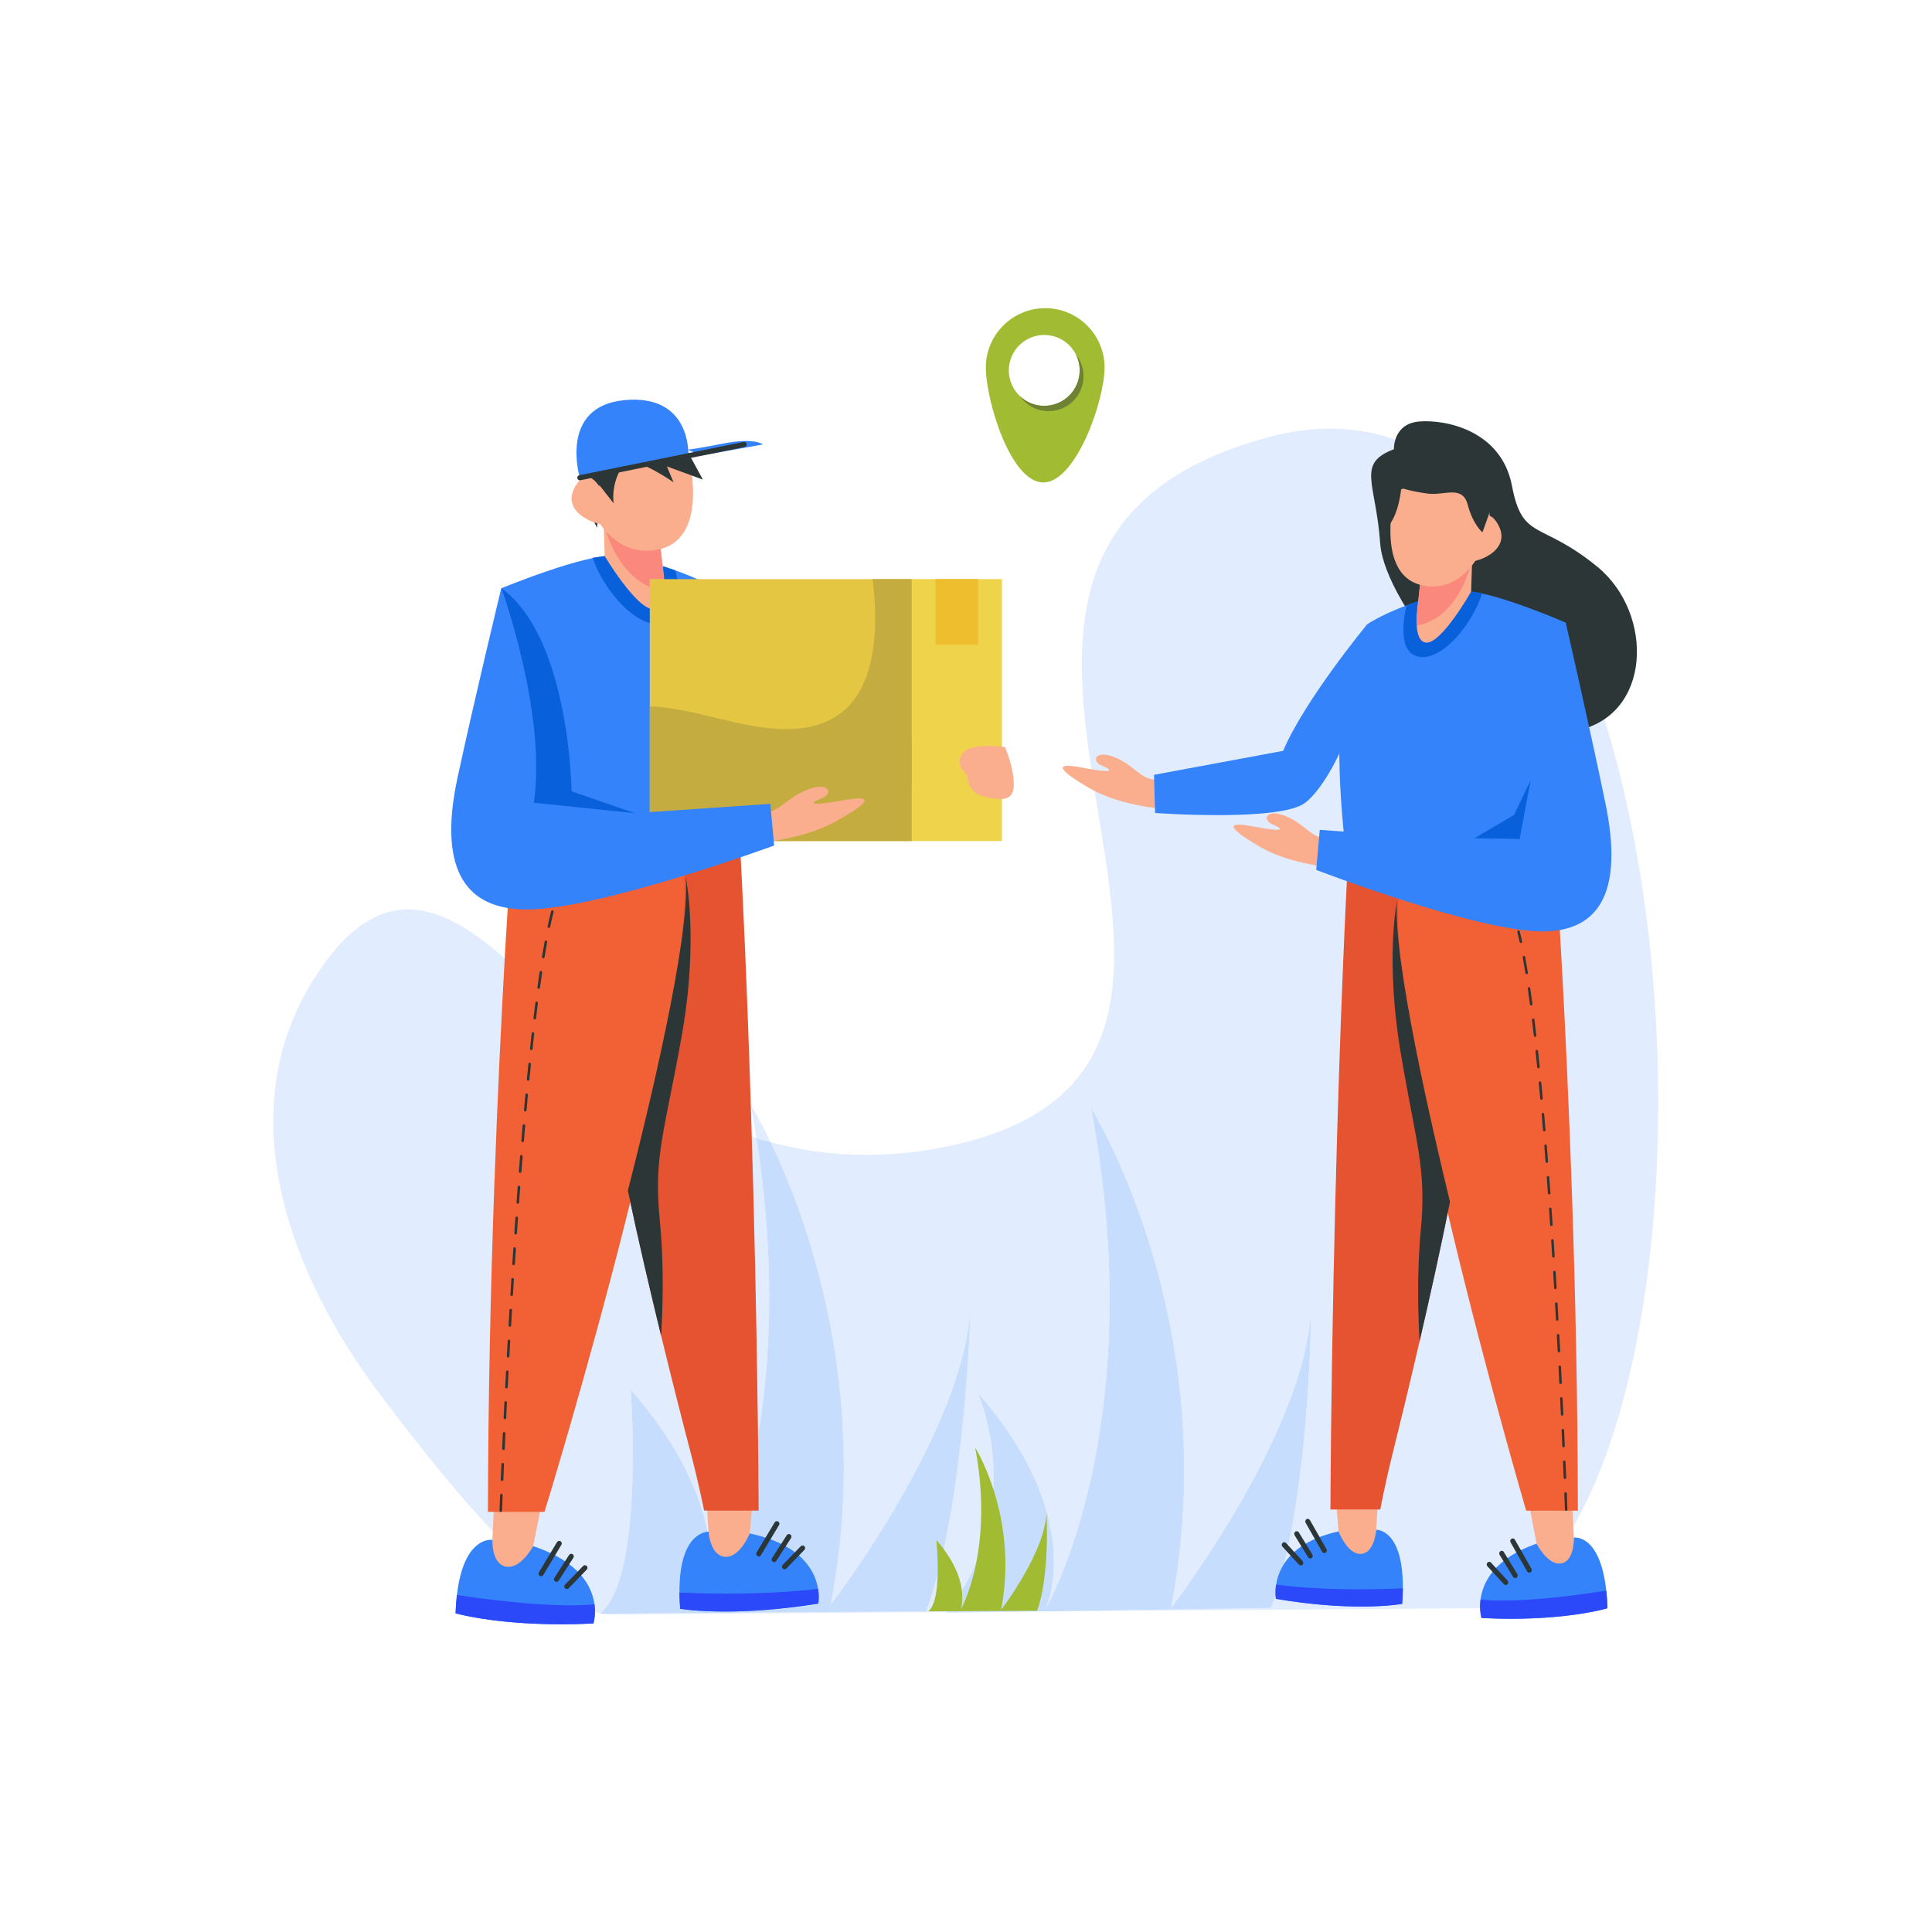 <?xml version="1.0" encoding="utf-8"?>
<!-- Generator: Adobe Illustrator 26.2.1, SVG Export Plug-In . SVG Version: 6.00 Build 0)  -->
<svg version="1.1"
	 id="svg2" sodipodi:docname="courier.eps" xmlns:cc="http://creativecommons.org/ns#" xmlns:dc="http://purl.org/dc/elements/1.1/" xmlns:inkscape="http://www.inkscape.org/namespaces/inkscape" xmlns:rdf="http://www.w3.org/1999/02/22-rdf-syntax-ns#" xmlns:sodipodi="http://sodipodi.sourceforge.net/DTD/sodipodi-0.dtd" xmlns:svg="http://www.w3.org/2000/svg"
	 xmlns="http://www.w3.org/2000/svg" xmlns:xlink="http://www.w3.org/1999/xlink" x="0px" y="0px" viewBox="0 0 2666.7 2666.7"
	 style="enable-background:new 0 0 2666.7 2666.7;" xml:space="preserve">
<style type="text/css">
	.st0{fill:#E1EDFE;}
	.st1{fill:#C7DDFD;}
	.st2{fill:#3483FA;}
	.st3{fill:#FAAE8E;}
	.st4{fill:#E55330;}
	.st5{fill:#2C3637;}
	.st6{fill:#FA887D;}
	.st7{fill:#0860DB;}
	.st8{fill:#E5C642;}
	.st9{fill:#EFD34B;}
	.st10{fill:#EEBE2F;}
	.st11{fill:#C4AC40;}
	.st12{fill:#CCB747;}
	.st13{fill:#F26135;}
	.st14{fill:#2B48F9;}
	.st15{fill:#A1BC32;}
	.st16{fill:#6E8134;}
</style>
<g id="g10" transform="matrix(1.333,0,0,-1.333,0,2666.667)" inkscape:groupmode="layer" inkscape:label="ink_ext_XXXXXX">
	<g id="g12" transform="scale(0.1)">
		<path id="path16" class="st0" d="M6307.6,3287c-25.4,0-51.9,2.7-79.3,8l3362.9,26c413.9,1138.4,459.7,3172.2,459.7,3174.2l0,0l0,0
			C9999.2,5201,8601.4,3389.1,8601.4,3389.1c428.1,2218.5-255.7,4027.4-621.5,4788.6c312.8-84.5,643.1-131.4,990.9-131.4
			c260.3,0,530.3,26.3,810.3,82.6c4251.9,856-1165.9,6142.6,3360.4,7351c219.4,58.5,429.9,86.6,630.9,86.6
			c238.2,0,463.6-39.3,676.2-113.3c-17.2-54.6-15.3-99.8-15.3-99.8c-393-149.3-185.6-344.5-141.9-976.1
			c11.8-171.2,107.1-403.1,255.6-647.4c-150.9-57.7-291.7-124.8-390-188.8c0,0-218.9-343.2-276.2-991.8
			c-57.3-648.5,95.5-1701.6,95.5-1701.6l2171-225c0,0-118.8,972.4-111.1,1819.8c53.3-10.8,105.9-16.5,157.1-16.5
			c40,0,79.4,3.5,117.7,10.7c117.2,21.9,217.7,63.7,301.8,120.6c909.8-2911.6,693.1-7112.1-557.5-8711.3
			c-84.9,57.7-144.8,175.4-144.8,175.4c-442.2-154.8-557.6-405.3-580.1-578.6c-3.4-25.6-4.7-49.5-4.7-71.2c0-6.4,0.2-12.7,0.4-18.7
			c-580.1-4.3-2521.4-18.4-4454.5-32.6l2289.6,35.3c16.1,44.2,31.5,89.6,46.4,136.2c1.2-26.9,4.3-42.6,4.3-42.6
			c366.2-62,664.3-79.3,882.8-79.4c275.4,0,424.4,27.5,424.4,27.5c4.2,58,6.7,111.5,7,161.2l0,0l0,0
			c4.1,594.9-254.1,606.7-274.7,606.7c-0.8,0-1.3,0-1.3,0s-14.6-239.6-155.9-250.2c-3.1-0.2-6.1-0.3-9.2-0.3
			c-136.1-0.1-224.7,233.5-224.7,233.5c-311.8-69.8-476.5-201.8-562.5-332.5c277.5,1139.6,277.6,2646,277.6,2646
			c-51.8-1294.3-1449.5-3106.1-1449.5-3106.1c569.4,2950.7-828.3,5176.8-828.3,5176.8c621.2-3313.2-465.9-5176.8-465.9-5176.8
			s433,930.2-705.9,2224.4c0,0,531.7-1180.8-322.6-2267.5c-1875-13.7-3489.7-25.5-3493-25.5C6309.3,3287,6308.4,3287,6307.6,3287
			 M6214.4,3297.8c-17.6,3.9-35.6,8.8-54,14.6c0,2.4,0,4.8,0,7.3c0,22.5-1.4,47.4-5.1,74c-24.6,180.3-150.9,440.8-634.6,601.7
			c0,0-46.9-87.6-117.5-150.9c-631.5,599.4-1297.9,1497-1469,1723.4c-934.5,1236.7-1549.3,2896.6-701.9,4272
			c335.3,544.2,667,748.5,993.6,748.5c690.9,0,1359.8-913.1,1996.4-1452.4c469.9-398,1006.5-726.5,1610.3-915.4
			c334.6-2130.6-39.8-3616.1-306.1-4335.9c-3-0.2-6-0.3-9-0.3c-3.3,0-6.7,0.1-10,0.4C7353,3895.8,7337,4145,7337,4145s-0.5,0-1.4,0
			c-1.8,0-5.4-0.1-10.4-0.6c-75,383.2-283.9,890.6-794.5,1470.8C6530.7,5615.2,6675.7,3667.9,6214.4,3297.8"/>
		<path id="path18" class="st0" d="M9796.3,3303.8c2.3,2.9,4.6,5.8,6.9,8.7c350,2.6,709,5.2,1068.4,7.8L9796.3,3303.8"/>
		<path id="path20" class="st1" d="M9803.2,3312.5c854.3,1086.7,322.6,2267.5,322.6,2267.5c1138.9-1294.2,705.9-2224.4,705.9-2224.4
			s1087.1,1863.6,465.9,5176.8c0,0,1397.7-2226.1,828.3-5176.8c0,0,1397.7,1811.8,1449.5,3106.1c0,0-0.1-1506.4-277.6-2646
			c-51.3-78-74.6-155.5-84.4-219.1c-4.8-31.4-6.3-59.3-6.3-82.2c0-8.2,0.2-15.8,0.5-22.6c-14.9-46.6-30.3-92-46.4-136.2
			l-2289.6-35.3C10512.2,3317.7,10153.2,3315.1,9803.2,3312.5"/>
		<path id="path22" class="st0" d="M6210.6,3294.8c1.3,1,2.5,2,3.8,3c4.6-1,9.3-2,13.9-2.8L6210.6,3294.8 M7979.9,8177.7
			c-49.5,13.3-98.7,27.7-147.3,42.9c-17.8,113.2-37.6,228.5-59.5,345.3C7773.1,8565.9,7859.2,8428.9,7979.9,8177.7"/>
		<path id="path24" class="st1" d="M6228.3,3295c-4.6,0.8-9.3,1.8-13.9,2.8c461.3,370.1,316.3,2317.4,316.3,2317.4
			c510.6-580.2,719.4-1087.6,794.5-1470.8c-56.2-5.5-294.1-62.2-290-630.4l0,0l0,0c0.3-51.6,3-107.3,7.7-167.6
			c0,0,163-28.6,464.2-28.6c239,0,565,18,965.6,82.6c0,0,5.3,25.7,5.3,67.8c0,23.8-1.7,52.8-7,85.4
			c-28.7,176.9-162.9,457.8-707.6,573.7c0,0-93-233.1-236.8-242.6c266.3,719.8,640.6,2205.3,306.1,4335.9
			c48.6-15.2,97.8-29.6,147.3-42.9c365.8-761.2,1049.6-2570.1,621.5-4788.6c0,0,1397.7,1811.9,1449.5,3106.1
			c0-2-45.8-2035.8-459.7-3174.2L6228.3,3295 M10050.9,6495.2L10050.9,6495.2L10050.9,6495.2"/>
		<path id="path26" class="st2" d="M7438.8,13895.3c0,0,708.7-816,951.9-1363.2l1462.6-258.1l-12-411c0,0-1412.8-97.8-1699.8,109.7
			C7854.7,12180.3,7394.5,13052,7438.8,13895.3"/>
		<path id="path28" class="st3" d="M7295.9,4777.2l69-1065l361.5-9.8l99.2,1134.1l-570-63.8"/>
		<path id="path30" class="st2" d="M8472.6,3400.4c-905.5-145.9-1429.8-54-1429.8-54c-4.7,60.3-7.3,116-7.7,167.6
			c-4.7,644.3,301.8,631,301.8,631s16-249.2,170.6-260.2c154.6-11.4,255.9,242.5,255.9,242.5c544.7-115.9,678.9-396.8,707.6-573.7
			C8485.6,3463.4,8472.6,3400.4,8472.6,3400.4"/>
		<path id="path32" class="st2" d="M5190,13913c0,0,872.6,360.4,1175.9,337.8c303.2-22.7,818.6-197.9,1073-355.5
			c0,0,239.5-356.9,302.2-1031.4c62.7-674.5-104.4-1769.5-104.4-1769.5l-2374.8-234.1C5261.7,10860.3,5578.9,13328.1,5190,13913"/>
		<path id="path34" class="st3" d="M6916.6,13634.8l-308.4,35.6l-340.6,378.2l-16.4,529.4l-4.5,146.1
			c318.3,38,582.3-292.8,582.3-292.8l61.2-554.1L6916.6,13634.8"/>
		<path id="path36" class="st4" d="M7855.5,4362.8h-564.4c0,0-57.9,289.1-137.1,590.9c-80.8,307.8-190.8,737.7-308.2,1220.3
			c-115.3,472.5-237.6,995.4-344.4,1502.4c-182.3,858.4-321.5,1670.4-315.1,2115.8c1.6,100.4,4.2,195,9,283.8
			c44.1,854.6,250.9,1152.7,1023.1,1146.9c131.8-0.5,280.6-10.6,447.5-27.6c0,0,21.8-389.1,50-1047
			C7768.3,8952.5,7843.3,6619.9,7855.5,4362.8"/>
		<path id="path38" class="st3" d="M5128.2,4693.4l-50-1066.1l358.1-49.9l224.9,1116h-573.5"/>
		<path id="path40" class="st2" d="M6144.3,3194.2c-916.1-44.3-1427.1,105.6-1427.1,105.6c2.3,69.3,7,131.9,14,189.2
			c71.3,618,367.5,571.3,367.5,571.3s-11.7-249.1,140.6-277.5c152.6-28.3,281.5,212.6,281.5,212.6
			c483.7-160.9,610-421.4,634.6-601.7C6171.3,3277.1,6144.3,3194.2,6144.3,3194.2"/>
		<path id="path42" class="st5" d="M5602.9,3684c-4.6,0-9.4,1.2-13.6,3.8c-12.6,7.5-16.7,23.9-9.1,36.4l187.4,312.4
			c7.5,12.6,23.8,16.8,36.5,9.1c12.6-7.5,16.7-23.8,9.1-36.4L5625.7,3697C5620.8,3688.6,5612,3684,5602.9,3684"/>
		<path id="path44" class="st5" d="M5762.7,3625.7c-4.9,0-9.9,1.4-14.4,4.2c-12.3,8-15.9,24.4-8,36.8l152.5,237.3
			c7.9,12.4,24.4,15.9,36.7,8c12.3-7.9,15.9-24.4,8-36.7l-152.5-237.4C5780,3630,5771.5,3625.7,5762.7,3625.7"/>
		<path id="path46" class="st6" d="M6728.3,13926c-270.6,121.7-407.9,409.4-477.2,652l0,0l-4.5,146.1c17.3,2.1,34.4,3.1,51.3,3.1
			c294.9,0,531-295.9,531-295.9l46.7-423h-147.3V13926"/>
		<path id="path48" class="st7" d="M6261.4,14247.2c0,0,327.3-549.4,503-549.8c175.7-0.4,101.2,444.1,101.2,444.1l127-42.8
			c0,0,139.1-488.4-124.6-550.6c-263.8-62.1-613.4,333.3-731.9,681.3L6261.4,14247.2"/>
		<path id="path50" class="st3" d="M7127.3,15300.4c0,0,224.6-849.8-287.6-980.1c-512.3-130.2-814.1,453.4-785.8,775.7
			C6053.9,15096,6556.2,15699.2,7127.3,15300.4"/>
		<path id="path52" class="st5" d="M7067,15427.1l210.9-388.2l-372,136.2l68.7-164.4c0,0-378.4,265.4-484.5,197.5
			c-106.1-68-154.2-273.4-136.2-415l-148.8,190.1l-22-442.9c0,0-144.5,250.5-179.2,517.9
			C5969.2,15325.7,6641.5,15773.3,7067,15427.1"/>
		<path id="path54" class="st2" d="M7265.9,15288.7l633.5,114.2c0,0-83.1,73.1-408.6,9.8c-325.5-63.3-372.8-63.6-372.8-63.6
			L7265.9,15288.7"/>
		<path id="path56" class="st2" d="M7127.3,15300.4c0,0,29.3,625.5-659.1,561.5s-464.2-803.6-464.2-803.6L7127.3,15300.4"/>
		<path id="path58" class="st3" d="M6268.9,14845.9c0,0-154.4,407.3-316.6,115.3c-162.2-292,305-422.2,341.3-381.6L6268.9,14845.9"
			/>
		<path id="path60" class="st5" d="M5869.4,3550.8c-6.7,0-13.3,2.5-18.5,7.5c-10.6,10.2-10.8,27-0.6,37.5l187.4,193.7
			c10.2,10.6,27,10.8,37.6,0.6c10.6-10.2,10.8-27,0.6-37.6l-187.4-193.6C5883.3,3553.5,5876.4,3550.8,5869.4,3550.8"/>
		<path id="path62" class="st5" d="M7856.7,3888.4c-4.6,0-9.4,1.2-13.6,3.8c-12.6,7.6-16.7,23.9-9.1,36.5l187.4,312.3
			c7.5,12.6,23.8,16.8,36.5,9.1c12.6-7.5,16.7-23.8,9.1-36.4l-187.4-312.3C7874.5,3893.1,7865.7,3888.4,7856.7,3888.4"/>
		<path id="path64" class="st5" d="M8016.4,3830.2c-4.9,0-9.9,1.3-14.4,4.2c-12.3,7.9-15.9,24.3-8,36.7l152.5,237.3
			c7.9,12.4,24.4,15.9,36.7,8c12.3-7.9,15.9-24.4,8-36.7l-152.5-237.4C8033.7,3834.5,8025.2,3830.2,8016.4,3830.2"/>
		<path id="path66" class="st5" d="M8123.2,3755.2c-6.7,0-13.3,2.5-18.5,7.5c-10.6,10.2-10.8,27-0.6,37.6l187.4,193.6
			c10.2,10.6,27,10.8,37.6,0.6c10.6-10.2,10.8-27,0.6-37.6l-187.4-193.6C8137.1,3757.9,8130.1,3755.2,8123.2,3755.2"/>
		<path id="path68" class="st8" d="M6728.3,11296.2h2712.6v2712.1H6728.3V11296.2z"/>
		<path id="path70" class="st9" d="M9440.6,11296.2h934.2v2712.3h-934.2V11296.2z"/>
		<path id="path72" class="st10" d="M9687.1,13328.4h441.2v680h-441.2V13328.4z"/>
		<path id="path74" class="st11" d="M9440.6,11296.2H6728.3v1394.6c436.8-11.6,950.4-236,1413.5-236c152.3,0,299.1,24.2,436,88.3
			c530.4,247.6,514.5,1024.6,457.6,1465.2h405.3V11296.2"/>
		<path id="path76" class="st12" d="M9440.6,11296.2h0.2v2712.1h-0.2V11296.2z"/>
		<path id="path78" class="st3" d="M7915.5,11285.4c0,0,425.7,39.5,738.5,213.6c312.8,174,441.8,286.4,74.5,218.8
			c-367.3-67.6-343.3-26.3-219.5,21.4c123.8,47.8,78.3,177.4-147.7,89.4c-226-87.9-279.5-232.2-473.5-244.7
			C7693.8,11571.4,7791.1,11268.2,7915.5,11285.4"/>
		<path id="path80" class="st13" d="M5638.3,4350.2h-585.7c2.5,2382.1,112.6,4653.7,174.7,5749.8c24.6,433.5,41.6,683,41.6,683
			c25.6,322.3,381.6,441,767.7,473.5c479.4,40.2,1005.6-52.4,1005.6-52.4C7399.2,10060.6,5638.3,4350.2,5638.3,4350.2"/>
		<path id="path82" class="st2" d="M7976.3,11681.3l40.1-431.2c0,0-1809.2-664.3-2567.5-662.4c-758.7,2.1-875.4,599.1-712,1361.4
			c163.4,762.3,453.2,1963.9,453.2,1963.9s354.5-15.9,523.9-402.7c63.8-145.9,101.3-344.5,83.6-615.2
			c-64.5-987.3-117.1-1371.2-117.1-1371.2L7976.3,11681.3"/>
		<path id="path84" class="st5" d="M5683.6,10396.6c-0.9,0-1.8,0.1-2.8,0.3c-7.2,1.5-11.8,8.6-10.2,15.8
			c11.9,56.3,24.1,108.8,36.2,156c1.8,7.1,9.1,11.2,16.2,9.6c7.1-1.9,11.4-9.1,9.6-16.2c-12-46.8-24.1-99-35.9-155
			C5695.3,10400.9,5689.7,10396.6,5683.6,10396.6L5683.6,10396.6z M5625.4,10082.3l-2.2,0.1c-7.2,1.2-12.1,8-11,15.3
			c9,54.7,18.1,107.4,27.4,157.7c1.4,7.3,8.1,12.2,15.5,10.7c7.2-1.3,12-8.2,10.7-15.4c-9.3-50.3-18.4-102.8-27.3-157.3
			C5637.4,10086.9,5631.7,10082.3,5625.4,10082.3z M5577.9,9766.2l-1.8,0.1c-7.3,1.1-12.4,7.8-11.3,15c7.5,54.2,15,107,22.7,158.3
			c1.1,7.3,7.9,12.3,15.1,11.2c7.3-1.1,12.2-7.9,11.2-15.1c-7.7-51.2-15.2-103.9-22.7-158C5590.2,9771,5584.5,9766.2,5577.9,9766.2
			L5577.9,9766.2z M5537.2,9449.4l-1.6,0.1c-7.3,0.9-12.5,7.4-11.6,14.8c6.5,53.8,13,106.7,19.7,158.6c0.9,7.2,7.5,12.1,14.9,11.4
			c7.3-0.9,12.4-7.5,11.5-14.9c-6.6-51.7-13.2-104.5-19.7-158.4C5549.6,9454.3,5543.8,9449.4,5537.2,9449.4L5537.2,9449.4z
			 M5501.2,9132h-1.5c-7.3,0.9-12.6,7.4-11.8,14.7c5.8,53.6,11.6,106.6,17.5,158.8c0.8,7.3,7.7,12.4,14.7,11.7
			c7.3-0.9,12.5-7.4,11.7-14.7c-5.9-52.1-11.8-105.1-17.5-158.6C5513.6,9137,5507.9,9132,5501.2,9132L5501.2,9132z M5468.7,8814.3
			h-1.3c-7.3,0.7-12.6,7.2-11.9,14.5c5.2,53.5,10.5,106.5,15.9,159c0.7,7.3,7.4,12.8,14.6,11.9c7.3-0.8,12.6-7.3,11.9-14.6
			c-5.4-52.5-10.6-105.4-15.9-158.9C5481.2,8819.4,5475.4,8814.3,5468.7,8814.3L5468.7,8814.3z M5438.9,8496.3l-1.2,0.1
			c-7.3,0.6-12.7,7.1-12,14.4c4.8,53.4,9.6,106.4,14.5,159.1c0.7,7.3,7.2,12.6,14.5,12c7.3-0.7,12.7-7.2,12-14.5
			c-4.9-52.6-9.8-105.6-14.5-159C5451.5,8501.5,5445.7,8496.3,5438.9,8496.3z M5411.4,8178.2h-1.1c-7.3,0.6-12.7,7-12.1,14.3
			c4.4,53.3,8.9,106.4,13.5,159.2c0.6,7.3,7.3,12.7,14.4,12.1c7.3-0.6,12.7-7,12.1-14.4c-4.5-52.8-9-105.8-13.5-159
			C5424.1,8183.4,5418.3,8178.2,5411.4,8178.2L5411.4,8178.2z M5385.9,7859.9l-1.1,0.1c-7.3,0.5-12.8,6.9-12.2,14.2
			c4.1,53.2,8.3,106.3,12.6,159.2c0.6,7.3,6.9,13.1,14.3,12.2c7.3-0.6,12.8-7.1,12.2-14.4c-4.3-52.8-8.4-105.9-12.6-159
			C5398.6,7865.2,5392.7,7859.9,5385.9,7859.9L5385.9,7859.9z M5361.9,7541l-1,0.1c-7.3,0.5-12.8,6.9-12.3,14.2
			c3.9,53.2,7.8,106.4,11.8,159.7c0.6,7.3,6.7,13.6,14.2,12.2c7.3-0.5,12.8-6.9,12.3-14.2c-4-53.3-7.9-106.5-11.8-159.7
			C5374.6,7546.4,5368.8,7541,5361.9,7541L5361.9,7541z M5339.5,7222.9h-0.9c-7.3,0.5-12.9,6.8-12.4,14.1c3.6,52.9,7.3,105.9,11,159
			c0.5,7.3,7.7,13.4,14.2,12.3c7.3-0.6,12.8-6.9,12.3-14.2c-3.7-53-7.4-106-11-158.8C5352.2,7228.2,5346.4,7222.9,5339.5,7222.9
			L5339.5,7222.9z M5318.3,6904.3h-0.9c-7.3,0.5-12.9,6.8-12.4,14.1l10.5,159.4c0.5,7.2,6.3,14,14.1,12.3
			c7.3-0.5,12.9-6.8,12.4-14.1l-10.5-159.3C5331.1,6909.7,5325.2,6904.3,5318.3,6904.3z M5298.2,6585.6h-0.8
			c-7.3,0.5-12.9,6.7-12.5,14.1l9.9,159.4c0.5,7.4,6.5,13.5,14.1,12.4c7.3-0.4,12.9-6.7,12.4-14.1l-9.9-159.4
			C5311.1,6591,5305.2,6585.6,5298.2,6585.6L5298.2,6585.6z M5279.3,6266.8h-0.8c-7.3,0.4-12.9,6.7-12.5,14l9.3,159.5
			c0.4,7.3,6.5,12.4,14,12.5c7.3-0.5,12.9-6.8,12.5-14.1l-9.4-159.4C5292.1,6272.2,5286.3,6266.8,5279.3,6266.8L5279.3,6266.8z
			 M5261.3,5947.9h-0.7c-7.3,0.4-13,6.7-12.5,14l8.9,159.4c0.4,7.4,6.3,12.4,14,12.6c7.3-0.4,12.9-6.7,12.5-14l-8.9-159.5
			C5274.2,5953.4,5268.3,5947.9,5261.3,5947.9z M5244.3,5628.8h-0.7c-7.3,0.4-13,6.6-12.6,14l8.4,159.5c0.4,7.3,7.2,12.1,14,12.6
			c7.4-0.5,13-6.7,12.6-14.1l-8.4-159.4C5257.2,5634.3,5251.3,5628.8,5244.3,5628.8z M5228.1,5309.7h-0.6c-7.4,0.3-13,6.6-12.6,13.9
			l8,159.6c0.4,7.3,5.4,12.8,13.9,12.6c7.3-0.4,13-6.6,12.6-13.9l-8-159.6C5241,5315.2,5235.2,5309.7,5228.1,5309.7z M5212.8,4990.3
			h-0.6c-7.3,0.4-13,6.6-12.6,13.9l7.5,159.7c0.4,7.3,7.2,12.3,13.9,12.7c7.4-0.4,13-6.6,12.6-13.9l-7.5-159.7
			C5225.8,4995.9,5219.9,4990.3,5212.8,4990.3z M5198.5,4670.6h-0.6c-7.3,0.3-13,6.5-12.7,13.9l7.1,159.9
			c0.3,7.4,4.9,13.1,13.9,12.7c7.3-0.3,13-6.5,12.7-13.8l-7-160C5211.4,4676.2,5205.6,4670.6,5198.5,4670.6L5198.5,4670.6z
			 M5185.2,4349.2h-0.5c-7.4,0.3-13.1,6.5-12.8,13.8c0,0,2.2,57.3,6.4,161.3c0.3,7.3,6.3,13.5,13.8,12.7c7.3-0.3,13-6.5,12.7-13.8
			c-4.3-103.9-6.4-161.1-6.4-161.2C5198.2,4354.8,5192.3,4349.2,5185.2,4349.2"/>
		<path id="path86" class="st5" d="M6003.9,15031.7c-12.4,0-23.5,8.7-26,21.3c-2.9,14.4,6.4,28.4,20.8,31.3l1702.4,344.6
			c14.4,2.9,28.4-6.4,31.3-20.8c2.9-14.3-6.4-28.3-20.8-31.3l-1702.4-344.6C6007.5,15031.9,6005.7,15031.7,6003.9,15031.7"/>
		<path id="path88" class="st14" d="M5810.8,3186c-705.8,0-1093.6,113.8-1093.6,113.8c2.3,69.3,7,131.9,14,189.2
			c272.1-40.9,772.1-106.9,1169.8-106.9c91.6,0,177.6,3.5,254.3,11.6c3.7-26.6,5.1-51.5,5.1-74c0-2.5,0-4.9,0-7.3
			c-1-72-16-118.2-16-118.2C6026.4,3188.5,5915.1,3186,5810.8,3186"/>
		<path id="path90" class="st14" d="M7507,3317.8c-301.2,0-464.2,28.6-464.2,28.6c-4.7,60.3-7.3,116-7.7,167.6
			c113.2-4.9,287.6-10.4,491.5-10.4c286.2,0,630.3,10.9,944.4,50c5.3-32.6,7-61.6,7-85.4c0-42.1-5.3-67.8-5.3-67.8
			C8072.1,3335.8,7746,3317.8,7507,3317.8"/>
		<path id="path92" class="st3" d="M10405.8,12269.6c0,0-367.5,55-444.7-74.8c-77.2-129.9,51.2-190.4,54.3-223.6
			c3-33.2,10.7-175.8,176-214.2c165.3-38.5,306.6-58.8,306.2,125.2C10497.2,12066.2,10405.8,12269.6,10405.8,12269.6"/>
		<path id="path94" class="st5" d="M7058.9,9278.6c-179.1-1007.2-293.5-1245-226.5-1916.3c46.2-464.5,28.7-939.6,13.3-1188.3
			c-115.3,472.5-237.6,995.4-344.4,1502.4c200.9,785,651.6,2633.4,599.5,3244.1C7100.8,10920.5,7238,10285.2,7058.9,9278.6"/>
		<path id="path96" class="st7" d="M5192.8,13913.4c0,0,471.4-1302.5,334.9-2220.5l1048.2-108.5l-657.5,226.4
			C5918.5,11810.8,5899.9,13400.7,5192.8,13913.4"/>
		<path id="path98" class="st15" d="M10739,3326.3c134.3,369.2,97.6,1017.4,97.6,1017.4c-16.8-419.5-469.9-1006.9-469.9-1006.9
			c184.6,956.6-268.6,1678.3-268.6,1678.3c201.4-1074.1-151-1678.3-151-1678.3s117.5,302.1-251.8,721.6c0,0,67.1-620.9-83.9-738.4
			L10739,3326.3"/>
		<path id="path100" class="st15" d="M10446,16169.5c0,202.6,164.1,366.9,366.8,366.9c143.3,0,267.5-82.2,327.7-202
			c25.2-49.5,39.2-105.6,39.2-164.9c0-202.6-164.3-366.7-366.9-366.7c-97,0-185.1,37.5-250.6,99
			C10490.6,15968.6,10446,16063.8,10446,16169.5 M10822.8,16814c-339.5,0-614.8-275.2-614.8-614.8
			c0-339.5,255.4-1189.8,594.9-1189.8s634.7,850.3,634.7,1189.8C11437.6,16538.8,11162.3,16814,10822.8,16814"/>
		<path id="path102" class="st16" d="M10858,15747.7c-122.5,0-230.5,60.9-295.8,154.1c65.5-61.5,153.6-99,250.6-99
			c202.6,0,366.9,164.1,366.9,366.7l0,0l0,0c0,59.3-14,115.4-39.2,164.9c49.5-61.7,79-140.2,79-225.4
			C11219.5,15909.5,11057.7,15747.7,10858,15747.7"/>
		<path id="path104" class="st3" d="M11952.4,11640.3c0,0-389.1,38-675.1,205.4c-286,167.3-403.9,275.4-68.1,210.4
			c335.8-65,313.8-25.3,200.7,20.6c-113.2,45.9-71.6,170.5,135,86c206.6-84.6,255.5-223.4,432.9-235.4
			C12155.2,11915.4,12066.2,11623.8,11952.4,11640.3"/>
		<path id="path106" class="st5" d="M14433.3,15353.4c0,0-10.9,264.1,262,287.1c272.9,22.9,851.5-91.9,960.7-666.1
			c109.2-574.1,294.8-355.9,884.3-838.2c589.5-482.3,567.7-1550.3-229.3-1699.5c-796.9-149.3-1975.9,1309.1-2019.6,1940.6
			C14247.7,15008.9,14040.3,15204.1,14433.3,15353.4"/>
		<path id="path108" class="st2" d="M14157,13541.1c0,0-647.9-784.7-870.2-1310.8l-1337.2-248.3l11-395.1
			c0,0,1291.6-94.1,1553.9,105.4C13776.8,11891.9,14197.5,12730.2,14157,13541.1"/>
		<path id="path110" class="st3" d="M14287.7,4773.2l-63.1-1024.1l-330.4-9.4l-90.8,1090.5l521.1-61.4"/>
		<path id="path112" class="st2" d="M13211.9,3449.2c827.8-140.3,1307.2-51.9,1307.2-51.9c4.2,58,6.7,111.5,7,161.2
			c4.2,619.5-276,606.7-276,606.7s-14.6-239.6-155.9-250.2c-141.3-10.9-233.9,233.2-233.9,233.2
			c-497.9-111.5-620.7-381.5-646.9-551.6C13200,3509.8,13211.9,3449.2,13211.9,3449.2"/>
		<path id="path114" class="st2" d="M16212.9,13558.1c0,0-797.8,346.6-1075,324.8s-748.3-190.3-980.9-341.8
			c0,0-218.9-343.2-276.2-991.8c-57.3-648.5,95.5-1701.6,95.5-1701.6l2171-225C16147.3,10622.7,15857.4,12995.7,16212.9,13558.1"/>
		<path id="path116" class="st3" d="M14634.5,13290.6l281.9,34.2l311.4,363.7l15,509.1l4.2,140.5c-291,36.5-532.3-281.6-532.3-281.6
			l-56-532.8L14634.5,13290.6"/>
		<path id="path118" class="st4" d="M13776.1,4374.6h516c0,0,52.9,278.1,125.3,568.3c73.9,295.9,174.5,709.4,281.8,1173.4
			c105.5,454.3,217.2,957.2,314.9,1444.8c166.6,825.3,293.9,1606.2,288.1,2034.5c-1.5,96.5-3.9,187.5-8.3,272.9
			c-40.3,821.7-229.3,1108.4-935.2,1102.8c-120.5-0.5-256.6-10.2-409.1-26.6c0,0-20-374-45.7-1006.7
			C13855.8,8788.1,13787.3,6545.1,13776.1,4374.6"/>
		<path id="path120" class="st3" d="M16269.4,4692.5l45.6-1025l-327.4-48.1l-205.5,1073.1h524.3"/>
		<path id="path122" class="st2" d="M15340.4,3250.9c837.5-42.6,1304.7,101.6,1304.7,101.6c-2.1,66.6-6.4,126.8-12.8,181.9
			c-65.2,594.3-335.9,549.4-335.9,549.4s10.7-239.6-128.5-266.8c-139.5-27.3-257.4,204.4-257.4,204.4
			c-442.2-154.8-557.6-405.3-580.1-578.6C15315.8,3330.7,15340.4,3250.9,15340.4,3250.9"/>
		<path id="path124" class="st5" d="M15835.4,3720.3c4.5,0,9.1,1.2,13.3,3.8c12.3,7.8,16.3,24.5,8.9,37.4l-171.3,300.4
			c-7.4,12.9-23.5,17.1-35.6,9.3c-12.3-7.7-16.3-24.5-8.9-37.4l171.3-300.3C15818,3725,15826.6,3720.3,15835.4,3720.3"/>
		<path id="path126" class="st5" d="M15689.3,3664.2c4.8,0,9.6,1.4,14,4.3c12.1,8.2,15.5,25.1,7.8,37.7l-139.4,228.3
			c-7.8,12.7-23.8,16.3-35.9,8.2c-12-8.2-15.5-25-7.8-37.7l139.4-228.3C15672.4,3668.6,15680.8,3664.2,15689.3,3664.2"/>
		<path id="path128" class="st6" d="M14658.7,13523.7l56,532.8c0,0,215.8,284.5,485.4,284.5c15.4,0,31.1-0.9,46.9-2.9l-4.2-140.5
			C15168,13921.8,15006.1,13585.3,14658.7,13523.7"/>
		<path id="path130" class="st7" d="M15233.4,13879.5c0,0-299.2-528.3-459.8-528.7s-92.5,427-92.5,427l-116.1-41.1
			c0,0-127.2-469.7,113.9-529.4c241.1-59.8,560.8,320.4,669.1,655.1L15233.4,13879.5"/>
		<path id="path132" class="st3" d="M14441.8,14892.3c0,0-205.3-817.3,263-942.5c468.3-125.3,744.2,436,718.3,745.9
			C15423.1,14695.7,14963.9,15275.8,14441.8,14892.3"/>
		<path id="path134" class="st3" d="M15226.6,14455.2c0,0,141.1,391.6,289.4,110.8c148.3-280.8-278.9-405.9-312.1-366.9
			L15226.6,14455.2"/>
		<path id="path136" class="st5" d="M15591.7,3592.1c6.5,0,13.1,2.6,18.1,7.7c10.2,10.5,10.6,27.8,0.6,38.6l-171.3,186.2
			c-10.1,10.8-26.5,11-36.7,0.6c-10.3-10.5-10.6-27.8-0.6-38.6l171.3-186.1C15578.2,3594.9,15585,3592.1,15591.7,3592.1"/>
		<path id="path138" class="st5" d="M13712.8,3923.2c4.6,0,9.2,1.2,13.4,3.9c12.3,7.7,16.3,24.5,8.9,37.4l-171.3,300.3
			c-7.4,13-23.5,17.1-35.6,9.4c-12.3-7.7-16.3-24.5-8.9-37.4l171.3-300.3C13695.5,3928,13704.1,3923.2,13712.8,3923.2"/>
		<path id="path140" class="st5" d="M13566.7,3867.2c4.9,0,9.7,1.4,14.1,4.3c12,8.1,15.5,25,7.8,37.7l-139.4,228.3
			c-7.8,12.6-23.8,16.3-35.9,8.2c-12-8.2-15.5-25.1-7.8-37.8l139.4-228.2C13549.9,3871.6,13558.2,3867.2,13566.7,3867.2"/>
		<path id="path142" class="st5" d="M13469.2,3795.1c6.5,0,13,2.6,18,7.7c10.3,10.5,10.6,27.7,0.6,38.5l-171.3,186.2
			c-10,10.8-26.4,11.1-36.6,0.6c-10.3-10.4-10.6-27.7-0.6-38.5l171.3-186.2C13455.7,3797.9,13462.4,3795.1,13469.2,3795.1"/>
		<path id="path144" class="st3" d="M13721.2,11031.4c0,0-389.1,38-675.1,205.4c-286,167.3-403.9,275.4-68.1,210.4
			c335.8-65,313.8-25.3,200.6,20.6c-113.2,45.9-71.6,170.5,135.1,86c206.6-84.5,255.5-223.4,432.9-235.4
			C13923.9,11306.5,13835,11014.9,13721.2,11031.4"/>
		<path id="path146" class="st13" d="M15803.1,4362.6h535.4c-2.2,2290.5-102.9,4474.9-159.7,5528.9c-22.5,416.9-38,656.8-38,656.8
			c-23.4,309.9-348.8,424.1-701.8,455.4c-438.2,38.6-919.3-50.5-919.3-50.5C14193.2,9853.6,15803.1,4362.6,15803.1,4362.6"/>
		<path id="path148" class="st2" d="M13665.6,11412.2l-36.6-414.7c0,0,1654-638.8,2347.2-637c693.6,2,800.3,576.1,650.9,1309.1
			c-149.3,733-414.3,1888.5-414.3,1888.5s-324-15.3-478.9-387.2c-58.3-140.4-92.6-331.3-76.4-591.6
			c58.9-949.4,107.1-1318.6,107.1-1318.6L13665.6,11412.2"/>
		<path id="path150" class="st5" d="M15735.6,10250.7c-7.9,36.6-15.9,71.1-24,103.6c-1.9,7.3,2.3,14.8,9.2,16.7
			c7.2,1.7,14-2.5,15.9-9.7c8.1-32.8,16.2-67.6,24.2-104.6c1.6-7.3-2.8-14.6-9.7-16.3c-1-0.2-2-0.3-2.9-0.3
			C15742.3,10240.1,15737,10244.3,15735.6,10250.7z M15795.2,9929.3c-9.1,56.3-18.3,110.1-27.7,161.1c-1.4,7.5,3.3,14.6,10.2,16
			c7.4,1.9,13.9-3.4,15.2-10.7c9.5-51.3,18.7-105.3,27.8-161.8c1.2-7.5-3.6-14.5-10.6-15.7l-2.2-0.2
			C15801.7,9918,15796.2,9922.7,15795.2,9929.3L15795.2,9929.3z M15842.2,9605.5c-7.3,55.6-14.8,109.6-22.5,162
			c-1,7.5,3.8,14.5,10.9,15.6c6.9,1.1,13.7-4,14.7-11.4c7.7-52.5,15.2-106.7,22.6-162.5c1-7.4-4-14.3-11.1-15.4l-1.7-0.1
			C15848.7,9593.7,15843.1,9598.7,15842.2,9605.5L15842.2,9605.5z M15882.2,9280.5c-6.3,55.3-12.7,109.5-19.2,162.6
			c-0.9,7.5,4.1,14.3,11.2,15.3c7,0.7,13.5-4.3,14.5-11.8c6.5-53.2,12.9-107.5,19.2-162.8c0.9-7.5-4.2-14.2-11.3-15.2l-1.5-0.1
			C15888.6,9268.5,15883,9273.6,15882.2,9280.5z M15917.3,8955c-5.6,55-11.2,109.3-17,162.8c-0.8,7.5,4.3,14.2,11.4,15.1
			c7.7,1,13.6-4.6,14.3-12c5.8-53.6,11.5-107.9,17.1-163.1c0.7-7.5-4.4-14.2-11.6-15h-1.3C15923.6,8942.8,15918,8948,15917.3,8955z
			 M15948.8,8629c-5.1,54.9-10.2,109.3-15.4,163.1c-0.7,7.5,4.5,14.2,11.6,14.9c8.3,0.9,13.5-4.7,14.2-12.2
			c5.2-53.9,10.3-108.3,15.4-163.2c0.6-7.5-4.6-14.1-11.7-14.9h-1.2C15955,8616.7,15949.4,8621.9,15948.8,8629L15948.8,8629z
			 M15977.4,8302.7c-4.6,54.8-9.3,109.2-14.1,163.2c-0.6,7.5,4.6,14.1,11.7,14.8c6.9,1.2,13.6-4.8,14.2-12.3
			c4.7-54,9.4-108.5,14-163.2c0.6-7.5-4.7-14.2-11.8-14.8l-1.1-0.1C15983.6,8290.3,15978,8295.6,15977.4,8302.7L15977.4,8302.7z
			 M16003.8,7976.2c-4.2,54.7-8.6,109.1-12.9,163.3c-0.6,7.5,4.7,14.1,11.8,14.8c7.9,1.1,13.4-5,14-12.5
			c4.4-54.2,8.7-108.7,12.9-163.3c0.6-7.5-4.7-14.1-11.8-14.7l-1.1-0.1C16010,7963.7,16004.4,7969.1,16003.8,7976.2L16003.8,7976.2z
			 M16028.2,7649.6c-3.9,54.5-7.9,109-12,163.3c-0.5,7.5,4.8,14.1,11.9,14.7c7.8,1.5,13.4-5.1,13.9-12.5
			c4.1-54.4,8.1-108.9,12-163.5c0.6-7.5-4.8-14-11.9-14.6h-1C16034.4,7637,16028.7,7642.4,16028.2,7649.6z M16051,7322.2
			l-11.2,163.5c-0.6,7.5,4.8,14.1,12,14.6c8.7,1.2,13.3-5.1,13.8-12.6l11.3-163.6c0.5-7.5-4.9-14-12-14.5l-0.9-0.1
			C16057.2,7309.5,16051.5,7315,16051,7322.2L16051,7322.2z M16072.4,6995.6c-3.4,54.3-6.9,108.9-10.5,163.5
			c-0.5,7.5,4.8,14,12,14.5c6.8,1,13.3-5.1,13.8-12.6c3.6-54.7,7.1-109.3,10.5-163.6c0.6-7.5-4.9-14-12-14.5h-0.9
			C16078.5,6982.9,16072.9,6988.4,16072.4,6995.6L16072.4,6995.6z M16092.5,6668.6l-9.9,163.6c-0.5,7.5,5,13.9,12.2,14.4
			c6.3,1.1,13.3-5.2,13.7-12.7l9.8-163.6c0.5-7.5-4.9-14-12-14.4l-0.9-0.1C16098.7,6655.8,16092.9,6661.4,16092.5,6668.6
			L16092.5,6668.6z M16111.4,6341.5l-9.3,163.6c-0.4,7.5,5,14,12.1,14.5c8.3,0.1,13.4-5.4,13.8-12.8l9.3-163.7
			c0.4-7.5-5-14-12.2-14.4h-0.7C16117.5,6328.7,16111.8,6334.3,16111.4,6341.5L16111.4,6341.5z M16129.3,6014.2
			c-2.8,53.8-5.8,108.4-8.8,163.6c-0.4,7.5,5,14,12.2,14.4c6.8,0.1,13.3-5.3,13.7-12.8c3-55.2,6-109.9,8.8-163.7
			c0.4-7.5-5.1-13.9-12.2-14.4h-0.7C16135.4,6001.3,16129.7,6006.9,16129.3,6014.2z M16146.2,5686.9l-8.3,163.6
			c-0.4,7.5,5.1,13.9,12.3,14.4c8.6-0.4,13.2-5.5,13.6-12.9l8.3-163.8c0.4-7.5-5.1-13.9-12.3-14.3h-0.6
			C16152.3,5673.9,16146.6,5679.6,16146.2,5686.9L16146.2,5686.9z M16162.2,5359.3l-7.9,163.8c-0.3,7.5,5.2,13.9,12.3,14.3
			c7.8,0.1,13.3-5.4,13.6-13l7.9-163.7c0.4-7.5-5.1-14-12.3-14.3h-0.6C16168.3,5346.4,16162.6,5352,16162.2,5359.3L16162.2,5359.3z
			 M16177.2,5031.6l-7.4,163.9c-0.3,7.5,5.2,13.9,12.4,14.3c6.4-0.4,13.2-5.5,13.5-13l7.4-163.9c0.3-7.5-5.2-13.9-12.3-14.3h-0.6
			C16183.3,5018.6,16177.5,5024.3,16177.2,5031.6L16177.2,5031.6z M16191.3,4703.5l-6.9,164.2c-0.3,7.5,5.2,13.8,12.4,14.2
			c6,0.3,13.2-5.5,13.5-13.1l7-164.1c0.3-7.5-5.3-13.9-12.5-14.2h-0.5C16197.4,4690.5,16191.6,4696.2,16191.3,4703.5z
			 M16204.3,4373.9c0,0-2.1,58.9-6.3,165.3c-0.3,7.5,5.2,13.9,12.4,14.2c8.7,0,13.2-5.6,13.5-13.1c4.2-106.4,6.3-165.3,6.3-165.3
			c0.3-7.6-5.3-13.9-12.4-14.2h-0.5C16210.3,4360.8,16204.5,4366.5,16204.3,4373.9"/>
		<path id="path152" class="st14" d="M15645.3,3243.1c-95.3,0-197.1,2.4-304.9,7.8c0,0-12.2,39.5-14.3,102c-0.2,6-0.4,12.3-0.4,18.7
			c0,21.7,1.3,45.6,4.7,71.2c70.1-7.8,148.8-11.1,232.5-11.1c363.5,0,820.6,63.4,1069.4,102.7c6.4-55.1,10.7-115.3,12.8-181.9
			C16645.1,3352.5,16290.5,3243.1,15645.3,3243.1"/>
		<path id="path154" class="st14" d="M14094.7,3369.8c-218.5,0.1-516.6,17.4-882.8,79.4c0,0-3.1,15.7-4.3,42.6
			c-0.3,6.8-0.5,14.4-0.5,22.6c0,22.9,1.5,50.8,6.3,82.2c287.2-37.6,601.8-48.1,863.4-48.1c186.3,0,345.8,5.3,449.3,10
			c-0.3-49.7-2.8-103.2-7-161.2C14519.1,3397.3,14370.1,3369.8,14094.7,3369.8"/>
		<path id="path156" class="st5" d="M14504.3,9101.6c163.8-968.4,268.3-1197.1,207.1-1842.6c-42.3-446.6-26.3-903.5-12.2-1142.7
			c105.5,454.3,217.2,957.2,314.9,1444.8c-183.7,754.8-595.7,2532.2-548.1,3119.4C14466,10680.5,14340.6,10069.6,14504.3,9101.6"/>
		<path id="path158" class="st5" d="M15423.1,14695.7l-72.8-203.5c0,0-98.2,80.3-152.8,287s-240.2,91.9-414.8,114.9
			c-174.7,22.9-273,57.4-273,57.4s-21.8-275.6-141.9-401.9c0,0-87.3,114.8-87.3,149.2c0,34.5-87.4,402,185.6,482.3
			c272.9,80.4,382.1,160.8,589.5,68.9c207.4-91.8,240.2-91.8,305.7-183.7S15423.1,14695.7,15423.1,14695.7"/>
		<path id="path160" class="st7" d="M15849.8,11928.5l-114.6-611.4l-466.7,8.6l409.4,241.1L15849.8,11928.5"/>
	</g>
</g>
</svg>
